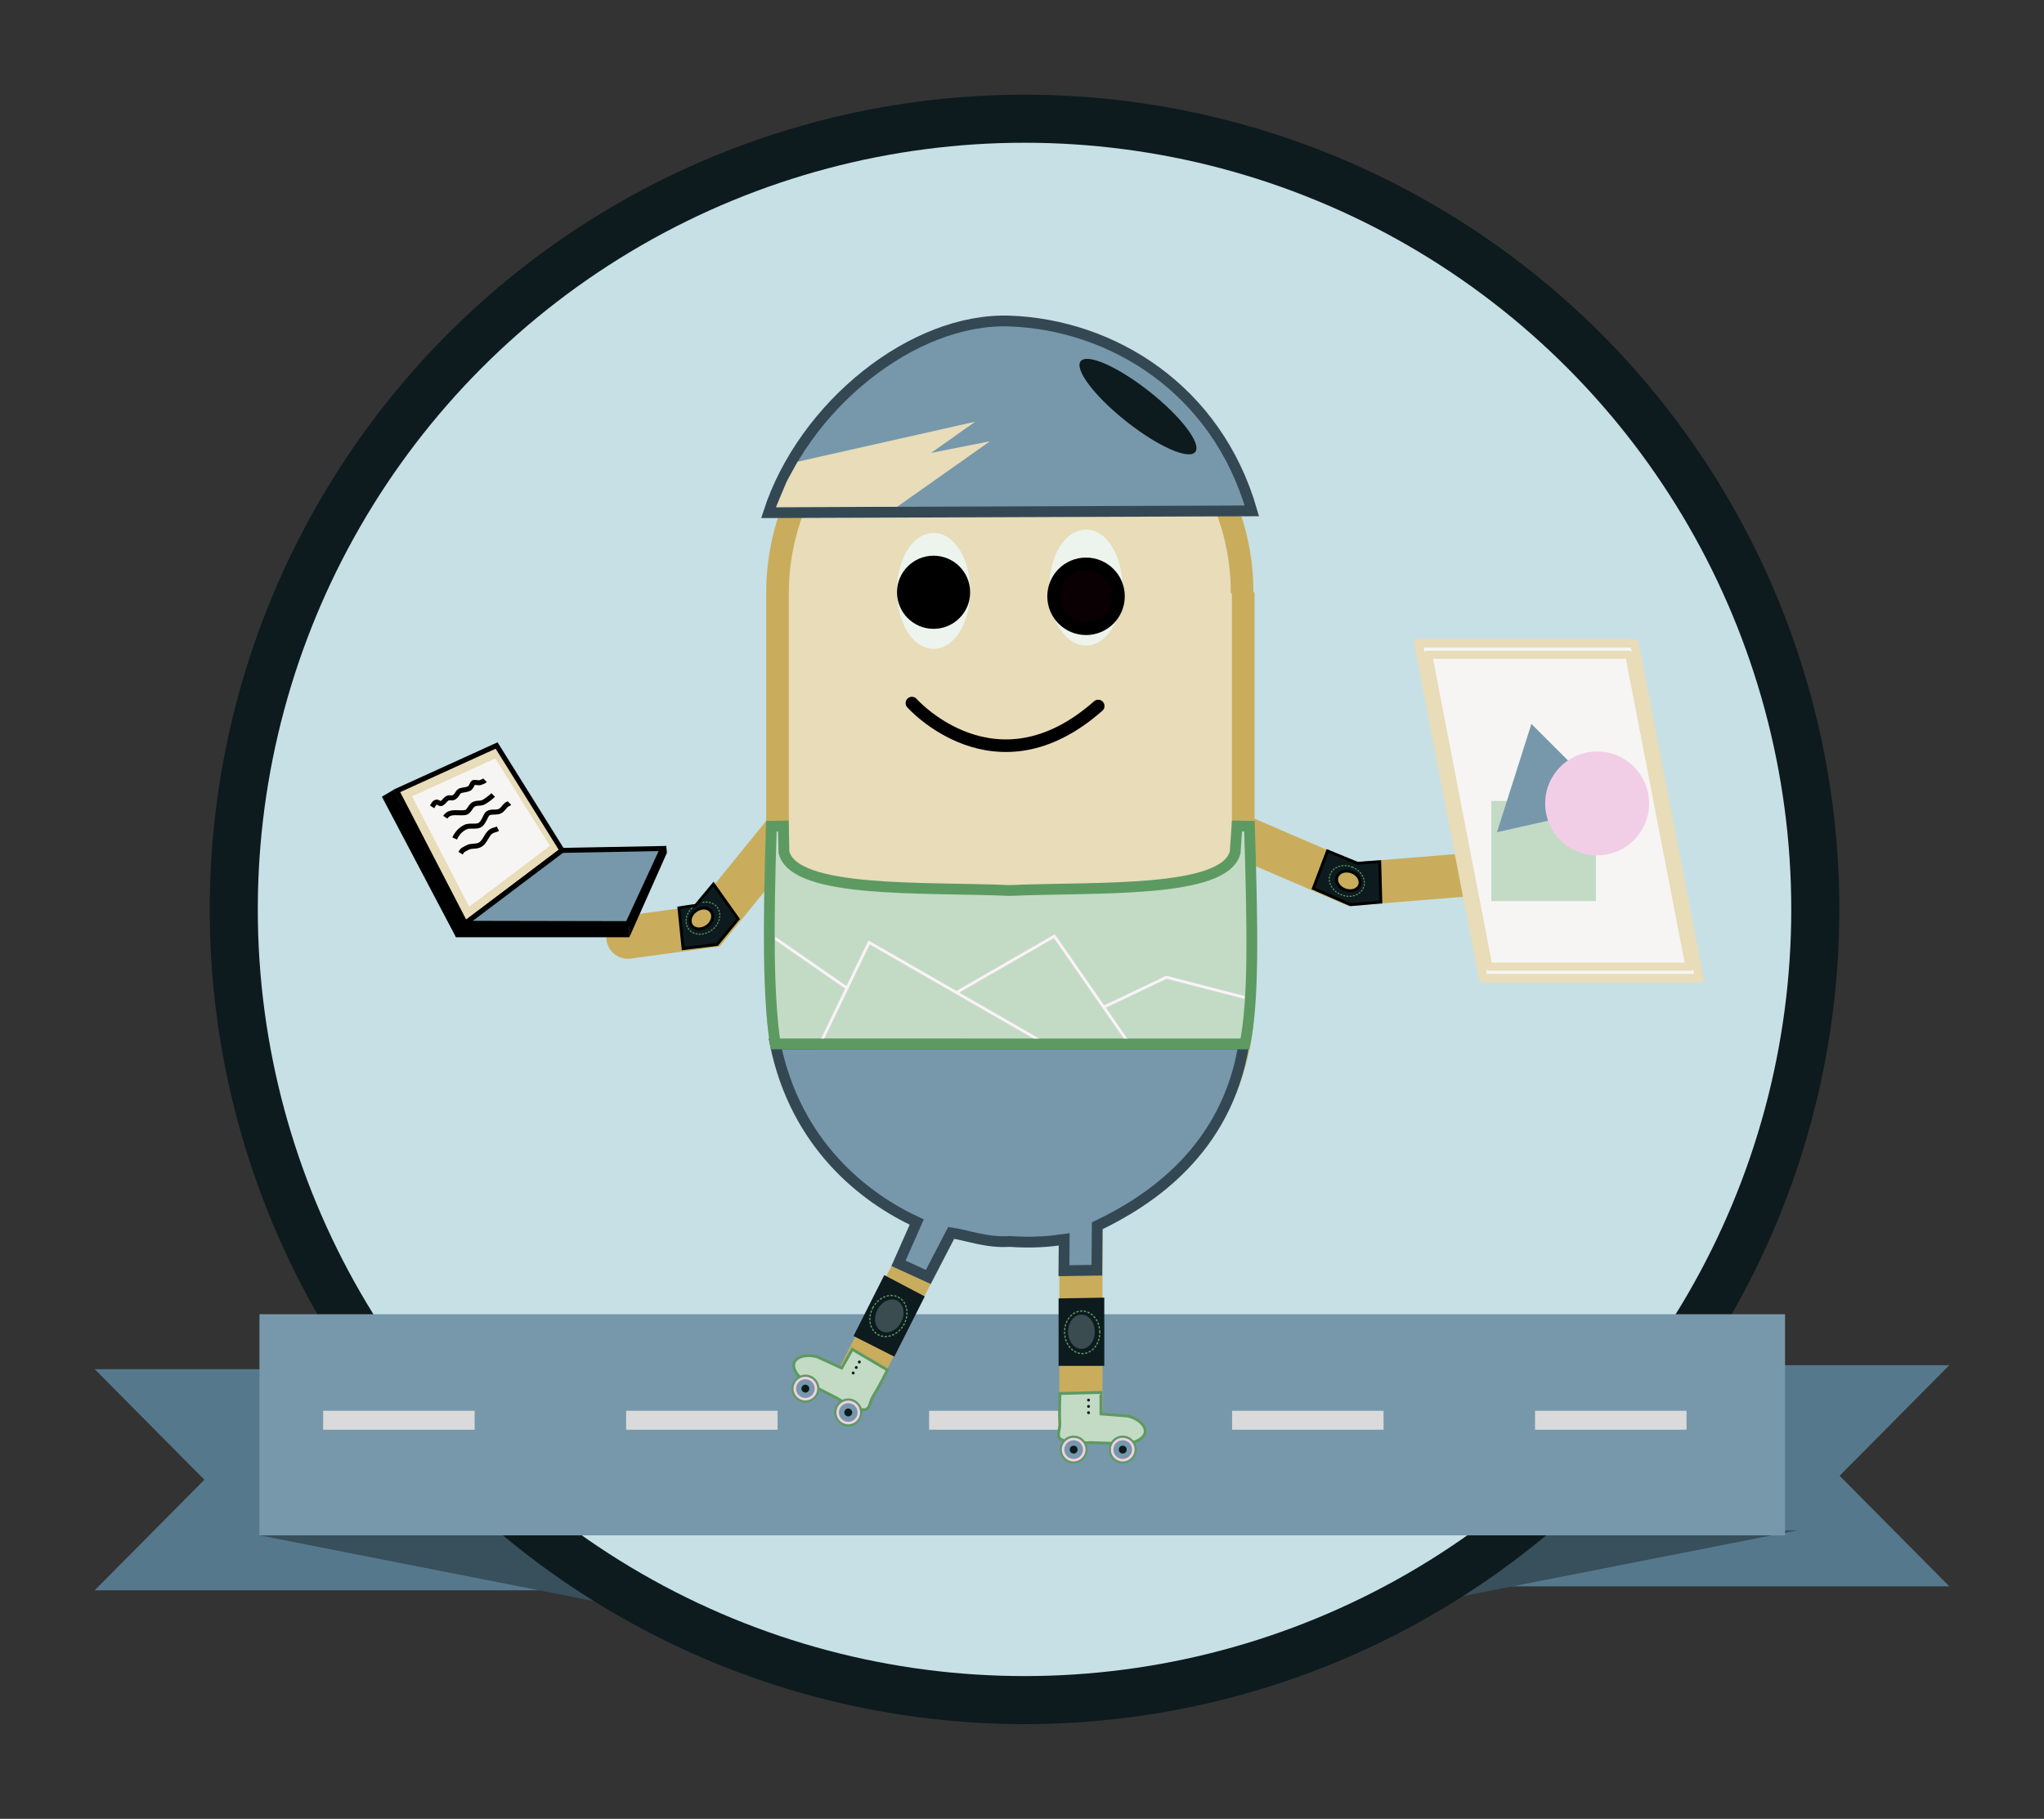 <?xml version="1.0" encoding="UTF-8" standalone="no"?>
<svg
   xmlns:osb="http://www.openswatchbook.org/uri/2009/osb"
   xmlns:dc="http://purl.org/dc/elements/1.1/"
   xmlns:cc="http://creativecommons.org/ns#"
   xmlns:rdf="http://www.w3.org/1999/02/22-rdf-syntax-ns#"
   xmlns:svg="http://www.w3.org/2000/svg"
   xmlns="http://www.w3.org/2000/svg"
   xmlns:xlink="http://www.w3.org/1999/xlink"
   xmlns:sodipodi="http://sodipodi.sourceforge.net/DTD/sodipodi-0.dtd"
   xmlns:inkscape="http://www.inkscape.org/namespaces/inkscape"
   width="107.943mm"
   height="96.061mm"
   viewBox="0 0 107.943 96.061"
   version="1.1"
   id="svg8"
   inkscape:version="1.0 (4035a4fb49, 2020-05-01)"
   sodipodi:docname="original.svg">
  <rect x="0" y="0" width="107.943" height="96.061" fill="#333333" stroke="none"/>
  <defs
     id="defs2">
    <inkscape:path-effect
       simplify_just_coalesce="false"
       simplify_individual_paths="false"
       helper_size="0"
       smooth_angles="360"
       threshold="0.001"
       steps="1"
       lpeversion="1"
       is_visible="true"
       id="path-effect1564"
       effect="simplify" />
    <inkscape:path-effect
       simplify_just_coalesce="false"
       simplify_individual_paths="false"
       helper_size="0"
       smooth_angles="360"
       threshold="0.001"
       steps="1"
       lpeversion="1"
       is_visible="true"
       id="path-effect1534"
       effect="simplify" />
    <inkscape:path-effect
       simplify_just_coalesce="false"
       simplify_individual_paths="false"
       helper_size="0"
       smooth_angles="360"
       threshold="0.001"
       steps="1"
       lpeversion="1"
       is_visible="true"
       id="path-effect1530"
       effect="simplify" />
    <inkscape:path-effect
       simplify_just_coalesce="false"
       simplify_individual_paths="false"
       helper_size="0"
       smooth_angles="360"
       threshold="0.001"
       steps="1"
       lpeversion="1"
       is_visible="true"
       id="path-effect1526"
       effect="simplify" />
    <inkscape:path-effect
       simplify_just_coalesce="false"
       simplify_individual_paths="false"
       helper_size="0"
       smooth_angles="360"
       threshold="0.001"
       steps="1"
       lpeversion="1"
       is_visible="true"
       id="path-effect1522"
       effect="simplify" />
    <linearGradient
       gradientTransform="matrix(0.265,0,0,0.265,-2.255,2.083)"
       id="linearGradient1758"
       osb:paint="solid">
      <stop
         style="stop-color:#f2cee6;stop-opacity:1;"
         offset="0"
         id="stop1756" />
    </linearGradient>
    <linearGradient
       gradientTransform="matrix(0.442,0,0,0.45,5.902,-0.022)"
       id="linearGradient1752"
       osb:paint="solid">
      <stop
         style="stop-color:#e8dcb9;stop-opacity:1;"
         offset="0"
         id="stop1750" />
    </linearGradient>
    <linearGradient
       gradientTransform="matrix(0.151,0,0,0.151,28.945,17.424)"
       id="linearGradient1746"
       osb:paint="solid">
      <stop
         style="stop-color:#c3dbc5;stop-opacity:1;"
         offset="0"
         id="stop1744" />
    </linearGradient>
    <linearGradient
       gradientTransform="matrix(0.006,0,0,0.006,-1.542,2.759)"
       id="linearGradient1740"
       osb:paint="solid">
      <stop
         style="stop-color:#7798ab;stop-opacity:1;"
         offset="0"
         id="stop1738" />
    </linearGradient>
    <linearGradient
       gradientTransform="matrix(0.57,0,0,0.57,0.125,-10.284)"
       id="linearGradient1734"
       osb:paint="solid">
      <stop
         style="stop-color:#0d1b1e;stop-opacity:1;"
         offset="0"
         id="stop1732" />
    </linearGradient>
    <inkscape:path-effect
       simplify_just_coalesce="false"
       simplify_individual_paths="false"
       helper_size="0"
       smooth_angles="360"
       threshold="0.001"
       steps="1"
       lpeversion="1"
       is_visible="true"
       id="path-effect1286"
       effect="simplify" />
    <inkscape:path-effect
       simplify_just_coalesce="false"
       simplify_individual_paths="false"
       helper_size="0"
       smooth_angles="360"
       threshold="0.001"
       steps="1"
       lpeversion="1"
       is_visible="true"
       id="path-effect1205"
       effect="simplify" />
    <inkscape:path-effect
       effect="simplify"
       id="path-effect1276"
       is_visible="true"
       lpeversion="1"
       steps="1"
       threshold="0.001"
       smooth_angles="360"
       helper_size="0"
       simplify_individual_paths="false"
       simplify_just_coalesce="false" />
    <inkscape:path-effect
       effect="simplify"
       id="path-effect1265"
       is_visible="true"
       lpeversion="1"
       steps="1"
       threshold="0.001"
       smooth_angles="360"
       helper_size="0"
       simplify_individual_paths="false"
       simplify_just_coalesce="false" />
    <clipPath
       clipPathUnits="userSpaceOnUse"
       id="clipPath857">
      <circle
         style="fill:#cdab8f;fill-rule:evenodd;stroke-width:0.822;stroke-linecap:round;paint-order:stroke fill markers"
         id="circle859"
         cx="50.915"
         cy="50.113"
         r="40.491" />
    </clipPath>
    <clipPath
       clipPathUnits="userSpaceOnUse"
       id="clipPath863">
      <circle
         style="fill:#cdab8f;fill-rule:evenodd;stroke-width:0.822;stroke-linecap:round;paint-order:stroke fill markers"
         id="circle865"
         cx="50.915"
         cy="50.113"
         r="40.491" />
    </clipPath>
    <inkscape:path-effect
       simplify_just_coalesce="false"
       simplify_individual_paths="false"
       helper_size="0"
       smooth_angles="360"
       threshold="0.001"
       steps="1"
       lpeversion="1"
       is_visible="true"
       id="path-effect1279"
       effect="simplify" />
    <inkscape:path-effect
       effect="simplify"
       id="path-effect1275"
       is_visible="true"
       lpeversion="1"
       steps="1"
       threshold="0.001"
       smooth_angles="360"
       helper_size="0"
       simplify_individual_paths="false"
       simplify_just_coalesce="false" />
    <linearGradient
       id="linearGradient1155">
      <stop
         style="stop-color:#cccccc;stop-opacity:1;"
         offset="0"
         id="stop1153" />
    </linearGradient>
    <linearGradient
       id="linearGradient1149"
       gradientTransform="matrix(0.268,0,0,0.127,-1.365,12.51)">
      <stop
         style="stop-color:#878787;stop-opacity:1;"
         offset="0"
         id="stop1147" />
    </linearGradient>
    <linearGradient
       id="linearGradient1143"
       gradientTransform="matrix(0.268,0,0,0.127,-1.365,12.51)">
      <stop
         style="stop-color:#dddddd;stop-opacity:1;"
         offset="0"
         id="stop1141" />
    </linearGradient>
    <linearGradient
       id="linearGradient1137">
      <stop
         style="stop-color:#1fe633;stop-opacity:1;"
         offset="0"
         id="stop1135" />
    </linearGradient>
    <linearGradient
       id="linearGradient1131">
      <stop
         style="stop-color:#77ff77;stop-opacity:1;"
         offset="0"
         id="stop1129" />
    </linearGradient>
    <clipPath
       clipPathUnits="userSpaceOnUse"
       id="clipPath1270">
      <path
         clip-path="url(#clipPath857)"
         id="path1272"
         d="M 5.88,63.209 32.072,28.598 78.711,93.678 27.395,97.286 Z"
         style="fill:#5e5c64;stroke:none;stroke-width:0.265px;stroke-linecap:butt;stroke-linejoin:miter;stroke-opacity:1" />
    </clipPath>
    <clipPath
       clipPathUnits="userSpaceOnUse"
       id="clipPath1281">
      <path
         clip-path="url(#clipPath863)"
         id="path1283"
         d="M 62.541,19.644 35.28,92.208 115.06,77.241 Z"
         style="fill:#77767b;stroke:none;stroke-width:0.265px;stroke-linecap:butt;stroke-linejoin:miter;stroke-opacity:1" />
    </clipPath>
    <linearGradient
       gradientTransform="matrix(-0.265,0,0,0.265,73.142,44.548)"
       id="linearGradient966">
      <stop
         id="stop964"
         offset="0"
         style="stop-color:#acc12f;stop-opacity:1;" />
    </linearGradient>
    <linearGradient
       gradientTransform="matrix(-1,0,0,1,153.913,-3.2291675e-6)"
       id="linearGradient960">
      <stop
         id="stop958"
         offset="0"
         style="stop-color:#96a13a;stop-opacity:1;" />
    </linearGradient>
    <linearGradient
       gradientTransform="matrix(-1,0,0,1,153.913,-3.2291675e-6)"
       id="linearGradient954">
      <stop
         id="stop952"
         offset="0"
         style="stop-color:#6c7d47;stop-opacity:1;" />
    </linearGradient>
    <linearGradient
       id="linearGradient948">
      <stop
         id="stop946"
         offset="0"
         style="stop-color:#575c55;stop-opacity:1;" />
    </linearGradient>
    <linearGradient
       gradientTransform="matrix(-3.78,0,0,3.78,437.583,-169.619)"
       id="linearGradient942">
      <stop
         id="stop940"
         offset="0"
         style="stop-color:#45425a;stop-opacity:1;" />
    </linearGradient>
    <clipPath
       id="clipPath1148"
       clipPathUnits="userSpaceOnUse">
      <path
         id="path1150"
         style="fill:url(#linearGradient960);stroke:url(#linearGradient954);stroke-width:1;stroke-linecap:butt;stroke-linejoin:miter;stroke-miterlimit:4;stroke-dasharray:none;stroke-opacity:1"
         d="m 54.658,94.176 -6.288,9.436 4.494,2.585 1.298,-2.14 0.111,10.672 h 22.684 22.684 l 0.111,-10.672 1.297,2.14 4.494,-2.585 -6.122,-9.436 -22.464,2.9 z"
         sodipodi:nodetypes="ccccccccccccc" />
    </clipPath>
    <clipPath
       id="clipPath1279"
       clipPathUnits="userSpaceOnUse">
      <circle
         style="fill:#99c1f1;fill-rule:evenodd;stroke-width:0.822;stroke-linecap:round;paint-order:stroke fill markers"
         id="circle1281"
         cx="50.915"
         cy="50.113"
         r="40.491" />
    </clipPath>
    <clipPath
       id="clipPath1291"
       clipPathUnits="userSpaceOnUse">
      <circle
         style="fill:#99c1f1;fill-rule:evenodd;stroke-width:0.822;stroke-linecap:round;paint-order:stroke fill markers"
         id="circle1293"
         cx="50.915"
         cy="50.113"
         r="40.491" />
    </clipPath>
    <clipPath
       id="clipPath994"
       clipPathUnits="userSpaceOnUse">
      <path
         id="path996"
         style="fill:url(#linearGradient1740);stroke:#496677;stroke-width:1;stroke-linecap:butt;stroke-linejoin:miter;stroke-miterlimit:4;stroke-dasharray:none;stroke-opacity:1"
         d="M 55.993,94.529 54.871,94.548 c -0.299,9.629 -0.292,15.684 0.364,20.18 h 21.722 21.827 c 0.82,-4.099 0.71,-10.551 0.411,-20.18 l -1.156,-0.019 -0.167,2.439 c -0.984,3.846 -12.928,3.192 -20.915,3.537 -7.987,-0.345 -19.931,0.309 -20.914,-3.537 z"
         sodipodi:nodetypes="ccccccccccc" />
    </clipPath>
    <linearGradient
       gradientUnits="userSpaceOnUse"
       gradientTransform="matrix(0.119,0,0,0.119,30.272,22.295)"
       id="linearGradient1202"
       xlink:href="#linearGradient1752"
       inkscape:collect="always" />
    <linearGradient
       gradientUnits="userSpaceOnUse"
       gradientTransform="matrix(-0.086,0,0,0.086,-64.094,-63.553)"
       id="linearGradient1206"
       xlink:href="#linearGradient1746"
       inkscape:collect="always" />
    <linearGradient
       gradientTransform="matrix(0.119,0,0,0.119,30.272,22.295)"
       gradientUnits="userSpaceOnUse"
       id="linearGradient1283"
       xlink:href="#linearGradient1752"
       inkscape:collect="always" />
    <linearGradient
       gradientTransform="matrix(-0.086,0,0,0.086,-64.094,-63.553)"
       gradientUnits="userSpaceOnUse"
       id="linearGradient1285"
       xlink:href="#linearGradient1746"
       inkscape:collect="always" />
  </defs>
  <sodipodi:namedview
     id="base"
     pagecolor="#ffffff"
     bordercolor="#666666"
     borderopacity="1.0"
     inkscape:pageopacity="0.0"
     inkscape:pageshadow="2"
     inkscape:zoom="2"
     inkscape:cx="186.19284"
     inkscape:cy="163.68954"
     inkscape:document-units="mm"
     inkscape:current-layer="layer1"
     inkscape:document-rotation="0"
     showgrid="false"
     showguides="true"
     inkscape:guide-bbox="true"
     inkscape:window-width="1920"
     inkscape:window-height="1017"
     inkscape:window-x="-8"
     inkscape:window-y="-8"
     inkscape:window-maximized="1"
     fit-margin-top="5"
     fit-margin-left="5"
     fit-margin-right="5"
     fit-margin-bottom="5" />
  <g
     inkscape:label="Ebene 1"
     inkscape:groupmode="layer"
     id="layer1"
     transform="translate(3.19,-2.083)">
    <path
       id="path861"
       style="fill:#56788c;fill-opacity:1;paint-order:stroke fill markers"
       fill="#c01c28"
       d="m 99.753,74.185 -5.793,5.84 5.793,5.84 h -23.463 v -11.679 z" />
    <path
       id="path863"
       fill="#a51d2d"
       d="m 91.746,82.904 -17.67,3.474 v -3.474 z"
       style="fill:#384f5c;fill-opacity:1" />
    <path
       id="path857"
       style="fill:#56788c;fill-opacity:1;paint-order:stroke fill markers"
       fill="#c01c28"
       d="m 1.81,74.395 5.793,5.84 -5.793,5.84 H 25.273 v -11.679 z" />
    <path
       id="path859"
       fill="#a51d2d"
       d="m 10.513,83.171 17.67,3.474 v -3.474 z"
       style="fill:#384f5c;fill-opacity:1" />
    <circle
       style="fill:url(#linearGradient1734);fill-rule:evenodd;stroke-width:0.873;stroke-linecap:round;paint-order:stroke fill markers"
       id="path841"
       cx="50.915"
       cy="50.113"
       r="43.03" />
    <circle
       r="40.491"
       cy="50.113"
       cx="50.915"
       id="circle843"
       style="fill:#c6e0e6;fill-opacity:1;fill-rule:evenodd;stroke-width:0.822;stroke-linecap:round;paint-order:stroke fill markers" />
    <g
       transform="matrix(0.507,0,0,0.507,-48.577,-28.629)"
       inkscape:label="Pants"
       id="layer3"
       style="display:inline" />
    <rect
       id="rect869"
       style="fill:url(#linearGradient1740);paint-order:stroke fill markers"
       fill="#e01b24"
       ry="0"
       height="11.679"
       width="80.565"
       y="71.493"
       x="10.513" />
    <path
       sodipodi:nodetypes="ccc"
       id="path72"
       d="m 38.173,46.138 -3.953,4.861 -4.252,0.581"
       style="fill:none;stroke:#c9ad5c;stroke-width:2.279;stroke-linecap:round;stroke-linejoin:miter;stroke-miterlimit:4;stroke-dasharray:none;stroke-opacity:1" />
    <path
       style="fill:none;stroke:#c9ad5c;stroke-width:2.279;stroke-linecap:round;stroke-linejoin:miter;stroke-miterlimit:4;stroke-dasharray:none;stroke-opacity:1"
       d="m 62.074,46.138 6.137,2.639 5.833,-0.471"
       id="path897"
       sodipodi:nodetypes="ccc" />
    <path
       sodipodi:nodetypes="cc"
       id="path903"
       d="m 46.394,66.554 -4.366,8.521"
       style="fill:none;stroke:#c9ad5c;stroke-width:2.279;stroke-linecap:round;stroke-linejoin:miter;stroke-miterlimit:4;stroke-dasharray:none;stroke-opacity:1" />
    <path
       style="fill:none;stroke:#c9ad5c;stroke-width:2.279;stroke-linecap:round;stroke-linejoin:miter;stroke-miterlimit:4;stroke-dasharray:none;stroke-opacity:1"
       d="M 53.893,66.554 V 76.961"
       id="path905" />
    <path
       d="M 44.051,22.674 C 40.229,24.877 37.871,28.967 37.871,33.395 v 21.491 c -7.2e-5,4.389 2.317,8.45 6.087,10.666 3.803,2.236 8.506,2.257 12.328,0.054 3.822,-2.203 6.18,-6.293 6.18,-10.721 V 33.395 h -0.061 c 0.013,-4.377 -2.279,-8.434 -6.025,-10.666 -3.803,-2.236 -8.506,-2.257 -12.328,-0.054 z"
       style="fill:url(#linearGradient1283);fill-opacity:1;stroke:#c9ad5c;stroke-width:1.196;stroke-linecap:round;stroke-linejoin:bevel;stroke-miterlimit:4;stroke-dasharray:none;stroke-opacity:1"
       id="path1031"
       sodipodi:nodetypes="cccssccccc" />
    <path
       sodipodi:nodetypes="sssss"
       d="m 45.355,25.526 c -2.402,1.261 -2.357,2.964 -3.902,2.888 -1.388,-0.069 -0.085,-2.387 1.787,-3.646 1.961,-1.319 3.628,-2.079 4.871,-1.738 1.605,0.439 -1.9,2.047 -2.756,2.496 z"
       style="fill:#ecf4ed;fill-opacity:1;stroke:none;stroke-width:0.191;stroke-linecap:round;stroke-linejoin:bevel;stroke-miterlimit:4;stroke-dasharray:none;stroke-opacity:1"
       id="path1061" />
    <path
       id="path1033"
       d="m 44.968,39.216 c 0,0 4.4,4.96 9.838,0.154"
       style="fill:none;stroke:#000000;stroke-width:0.664;stroke-linecap:round;stroke-linejoin:miter;stroke-miterlimit:4;stroke-dasharray:none;stroke-opacity:1" />
    <g
       transform="matrix(0.57,0,0,0.57,4.494,-6.132)"
       id="g1047">
      <g
         id="g1039">
        <ellipse
           ry="4.644"
           rx="2.659"
           style="fill:#ecf4ed;fill-opacity:1;stroke:#ecf4ed;stroke-width:1.459;stroke-linecap:round;stroke-linejoin:bevel;stroke-miterlimit:4;stroke-dasharray:none;stroke-opacity:1"
           id="ellipse1035"
           cx="73.014"
           cy="69.163" />
        <circle
           r="2.806"
           cy="69.29"
           cx="73.014"
           id="circle1037"
           style="fill:#000000;fill-opacity:1;stroke:#000000;stroke-width:1.165;stroke-linecap:round;stroke-linejoin:bevel;stroke-miterlimit:4;stroke-dasharray:none;stroke-opacity:1" />
      </g>
      <g
         id="g1045">
        <ellipse
           cy="68.854"
           cx="87.131"
           id="ellipse1041"
           style="fill:#ecf4ed;fill-opacity:1;stroke:#ecf4ed;stroke-width:1.459;stroke-linecap:round;stroke-linejoin:bevel;stroke-miterlimit:4;stroke-dasharray:none;stroke-opacity:1"
           rx="2.659"
           ry="4.644" />
        <circle
           r="3.007"
           cy="69.664"
           cx="87.139"
           id="circle1043"
           style="fill:#0a0003;fill-opacity:1;stroke:#000000;stroke-width:1.165;stroke-linecap:round;stroke-linejoin:bevel;stroke-miterlimit:4;stroke-dasharray:none;stroke-opacity:1" />
      </g>
    </g>
    <path
       sodipodi:nodetypes="ccccccccccccc"
       d="m 37.751,57.216 c 1.087,5.34 4.738,8.144 7.471,9.409 l -0.963,2.179 1.573,0.721 1.21,-2.33 c 0.802,0.111 1.882,0.54 3.083,0.454 1.2,0.086 2.082,0.005 2.884,-0.107 l -0.013,1.652 1.739,-0.026 0.02,-2.345 c 2.724,-1.308 6.848,-3.965 7.745,-9.608 H 50.125 Z"
       style="fill:url(#linearGradient1740);stroke:#344854;stroke-width:0.57;stroke-linecap:butt;stroke-linejoin:miter;stroke-miterlimit:4;stroke-dasharray:none;stroke-opacity:1;paint-order:normal"
       id="path1124" />
    <path
       sodipodi:nodetypes="ccccccccccc"
       d="m 38.182,45.709 -0.639,0.011 c -0.17,5.485 -0.166,8.934 0.207,11.496 H 50.125 62.559 C 63.026,54.881 62.963,51.205 62.793,45.72 l -0.659,-0.011 -0.095,1.39 c -0.56,2.191 -7.365,1.818 -11.915,2.015 -4.55,-0.196 -11.354,0.176 -11.914,-2.015 z"
       style="fill:url(#linearGradient1746);stroke:#5d9a62;stroke-width:0.57;stroke-linecap:butt;stroke-linejoin:miter;stroke-miterlimit:4;stroke-dasharray:none;stroke-opacity:1;paint-order:fill markers stroke"
       id="path970" />
    <g
       transform="matrix(0.556,0,0,0.556,7.344,-6.857)"
       style="stroke:#fcf2f8;stroke-opacity:1"
       clip-path="url(#clipPath994)"
       id="g988">
      <path
         sodipodi:nodetypes="ccc"
         style="fill:none;stroke:#fcf2f8;stroke-width:0.265px;stroke-linecap:butt;stroke-linejoin:miter;stroke-opacity:1"
         d="m 58.41,116.349 5.192,-10.749 19.05,10.947"
         id="path975" />
      <path
         sodipodi:nodetypes="ccc"
         style="fill:none;stroke:#fcf2f8;stroke-width:0.265px;stroke-linecap:butt;stroke-linejoin:miter;stroke-opacity:1"
         d="m 71.873,110.376 9.324,-5.371 8.764,12.601"
         id="path977" />
      <path
         sodipodi:nodetypes="ccc"
         style="fill:none;stroke:#fcf2f8;stroke-width:0.265px;stroke-linecap:butt;stroke-linejoin:miter;stroke-opacity:1"
         d="m 102.315,111.62 -10.469,-2.712 -6.037,2.878"
         id="path979" />
      <path
         sodipodi:nodetypes="cc"
         style="fill:none;stroke:#fcf2f8;stroke-width:0.265;stroke-linecap:square;stroke-linejoin:bevel;stroke-miterlimit:4;stroke-dasharray:none;stroke-opacity:1;paint-order:markers stroke fill"
         d="m 52.733,103.858 8.763,6.081"
         id="path981" />
    </g>
    <g
       transform="matrix(0.403,-0.403,0.403,0.403,-17.213,47.405)"
       id="g1019">
      <path
         sodipodi:nodetypes="ccccccccccscc"
         transform="matrix(0.265,0,0,0.265,38.136,44.878)"
         id="path998"
         style="fill:url(#linearGradient1734);stroke:#000000;stroke-width:1px;stroke-linecap:butt;stroke-linejoin:miter;stroke-opacity:1"
         d="m 251.75,222.75 -12.778,5.763 5.141,13.193 8.175,6.883 9.715,-10.276 -5.91,-5.144 z m -2.902,8.51 c 1.45,-0.014 2.914,1.045 3.662,2.648 0.98,2.099 0.424,4.431 -1.24,5.209 -1.666,0.778 -3.811,-0.294 -4.791,-2.395 -0.981,-2.101 -0.424,-4.434 1.242,-5.211 0.348,-0.163 0.73,-0.248 1.127,-0.252 z" />
      <ellipse
         style="fill:none;fill-rule:evenodd;stroke:#5d9a62;stroke-width:0.099;stroke-linecap:round;stroke-linejoin:round;stroke-miterlimit:4;stroke-dasharray:0.099, 0.197;stroke-dashoffset:0;stroke-opacity:1;paint-order:stroke fill markers"
         id="path1015"
         cx="54.365"
         cy="139.176"
         rx="1.38"
         ry="1.664"
         transform="rotate(-22.852)" />
    </g>
    <g
       transform="matrix(-0.496,-0.28,-0.28,0.496,115.586,26.594)"
       id="g1025">
      <path
         sodipodi:nodetypes="ccccccccccscc"
         transform="matrix(0.265,0,0,0.265,38.136,44.878)"
         d="m 251.75,222.75 -13.537,6.374 2.009,11.396 9.674,7.124 8.286,-11.701 -4.696,-3.659 z m -2.902,8.51 c 1.45,-0.014 2.914,1.045 3.662,2.648 0.98,2.099 0.424,4.431 -1.24,5.209 -1.666,0.778 -3.811,-0.294 -4.791,-2.395 -0.981,-2.101 -0.424,-4.434 1.242,-5.211 0.348,-0.163 0.73,-0.248 1.127,-0.252 z"
         style="fill:url(#linearGradient1734);stroke:#000000;stroke-width:1px;stroke-linecap:butt;stroke-linejoin:miter;stroke-opacity:1"
         id="path1021" />
      <path
         d="m 55.73,139.429 a 1.38,1.664 0 0 1 -1.326,1.41 1.38,1.664 0 0 1 -1.389,-1.32 1.38,1.664 0 0 1 0.828,-1.884 1.38,1.664 0 0 1 1.686,0.644"
         sodipodi:arc-type="arc"
         sodipodi:open="true"
         sodipodi:end="5.7141839"
         sodipodi:start="0.15283979"
         sodipodi:ry="1.6642343"
         sodipodi:rx="1.3802935"
         sodipodi:cy="139.17612"
         sodipodi:cx="54.365406"
         sodipodi:type="arc"
         transform="rotate(-22.852)"
         id="ellipse1023"
         style="fill:none;fill-rule:evenodd;stroke:#5d9a62;stroke-width:0.099;stroke-linecap:round;stroke-linejoin:round;stroke-miterlimit:4;stroke-dasharray:0.099, 0.197;stroke-dashoffset:0;stroke-opacity:1;paint-order:stroke fill markers" />
    </g>
    <path
       id="path1548"
       d="M 13.875,77.092 H 88.091"
       style="fill:none;stroke:#dadada;stroke-width:1;stroke-linecap:butt;stroke-linejoin:miter;stroke-miterlimit:4;stroke-dasharray:8, 8;stroke-dashoffset:0;stroke-opacity:1" />
    <g
       transform="matrix(0.498,0.277,-0.277,0.498,48.412,-18.814)"
       id="g1092">
      <path
         style="fill:url(#linearGradient1285);fill-opacity:1;stroke:#5d9a62;stroke-width:0.265px;stroke-linecap:butt;stroke-linejoin:miter;stroke-opacity:1"
         d="m 68.503,146.958 3.777,0.094 c 0,0 0.089,1.404 0.027,2.82 -0.023,0.53 0.338,1.169 -0.099,1.424 -0.68,0.397 -1.983,0.367 -2.722,0.308 l -3.521,0.114 c -2.624,-0.603 -1.517,-2.225 0.047,-2.572 l 2.479,-0.199 z"
         id="path1032"
         sodipodi:nodetypes="ccssccccc" />
      <g
         id="g1050"
         transform="matrix(2.013,0,0,2.013,-71.364,-154.271)">
        <circle
           r="0.645"
           cy="152.273"
           cx="70.733"
           id="path1034"
           style="fill:#5d9a62;fill-opacity:1;fill-rule:evenodd;stroke:none;stroke-width:0.599;stroke-linecap:square;stroke-linejoin:bevel;stroke-miterlimit:4;stroke-dasharray:none;stroke-opacity:1;paint-order:stroke markers fill" />
        <circle
           style="fill:url(#linearGradient1758);fill-opacity:1;fill-rule:evenodd;stroke:none;stroke-width:0.507;stroke-linecap:square;stroke-linejoin:bevel;stroke-miterlimit:4;stroke-dasharray:none;stroke-opacity:1;paint-order:stroke markers fill"
           id="circle1042"
           cx="70.733"
           cy="152.273"
           r="0.546" />
        <circle
           r="0.43"
           cy="152.273"
           cx="70.733"
           id="circle1044"
           style="fill:url(#linearGradient1740);fill-opacity:1;fill-rule:evenodd;stroke:none;stroke-width:0.399;stroke-linecap:square;stroke-linejoin:bevel;stroke-miterlimit:4;stroke-dasharray:none;stroke-opacity:1;paint-order:stroke markers fill" />
      </g>
      <g
         transform="matrix(2.013,0,0,2.013,-75.911,-154.271)"
         id="g1066">
        <circle
           style="fill:#5d9a62;fill-opacity:1;fill-rule:evenodd;stroke:none;stroke-width:0.599;stroke-linecap:square;stroke-linejoin:bevel;stroke-miterlimit:4;stroke-dasharray:none;stroke-opacity:1;paint-order:stroke markers fill"
           id="circle1060"
           cx="70.733"
           cy="152.273"
           r="0.645" />
        <circle
           r="0.546"
           cy="152.273"
           cx="70.733"
           id="circle1062"
           style="fill:url(#linearGradient1758);fill-opacity:1;fill-rule:evenodd;stroke:none;stroke-width:0.507;stroke-linecap:square;stroke-linejoin:bevel;stroke-miterlimit:4;stroke-dasharray:none;stroke-opacity:1;paint-order:stroke markers fill" />
        <circle
           style="fill:url(#linearGradient1740);fill-opacity:1;fill-rule:evenodd;stroke:none;stroke-width:0.399;stroke-linecap:square;stroke-linejoin:bevel;stroke-miterlimit:4;stroke-dasharray:none;stroke-opacity:1;paint-order:stroke markers fill"
           id="circle1064"
           cx="70.733"
           cy="152.273"
           r="0.43" />
        <circle
           r="0.18"
           cy="152.273"
           cx="70.733"
           id="circle1068"
           style="fill:url(#linearGradient1734);fill-opacity:1;fill-rule:evenodd;stroke:none;stroke-width:0.167;stroke-linecap:square;stroke-linejoin:bevel;stroke-miterlimit:4;stroke-dasharray:none;stroke-opacity:1;paint-order:stroke markers fill" />
        <circle
           style="fill:url(#linearGradient1734);fill-opacity:1;fill-rule:evenodd;stroke:none;stroke-width:0.167;stroke-linecap:square;stroke-linejoin:bevel;stroke-miterlimit:4;stroke-dasharray:none;stroke-opacity:1;paint-order:stroke markers fill"
           id="circle1070"
           cx="72.992"
           cy="152.273"
           r="0.18" />
      </g>
      <circle
         style="fill:url(#linearGradient1734);fill-opacity:1;fill-rule:evenodd;stroke:none;stroke-width:4;stroke-linecap:square;stroke-linejoin:bevel;stroke-miterlimit:4;stroke-dasharray:none;stroke-opacity:1;paint-order:stroke markers fill"
         id="path1072"
         cx="69.643"
         cy="147.666"
         r="0.134" />
      <circle
         r="0.134"
         cy="148.251"
         cx="69.643"
         id="circle1074"
         style="fill:url(#linearGradient1734);fill-opacity:1;fill-rule:evenodd;stroke:none;stroke-width:4;stroke-linecap:square;stroke-linejoin:bevel;stroke-miterlimit:4;stroke-dasharray:none;stroke-opacity:1;paint-order:stroke markers fill" />
      <circle
         style="fill:url(#linearGradient1734);fill-opacity:1;fill-rule:evenodd;stroke:none;stroke-width:4;stroke-linecap:square;stroke-linejoin:bevel;stroke-miterlimit:4;stroke-dasharray:none;stroke-opacity:1;paint-order:stroke markers fill"
         id="circle1076"
         cx="69.643"
         cy="148.835"
         r="0.134" />
    </g>
    <g
       transform="matrix(-0.57,0,0,0.57,93.992,-8.142)"
       id="g1122">
      <path
         sodipodi:nodetypes="ccssccccc"
         id="path1094"
         d="m 68.503,146.958 3.777,0.094 c 0,0 0.089,1.404 0.027,2.82 -0.023,0.53 0.338,1.169 -0.099,1.424 -0.68,0.397 -1.983,0.367 -2.722,0.308 l -3.521,0.114 c -2.624,-0.603 -1.517,-2.225 0.047,-2.572 l 2.479,-0.199 z"
         style="fill:url(#linearGradient1206);fill-opacity:1;stroke:#5d9a62;stroke-width:0.265px;stroke-linecap:butt;stroke-linejoin:miter;stroke-opacity:1" />
      <g
         transform="matrix(2.013,0,0,2.013,-71.364,-154.271)"
         id="g1102">
        <circle
           style="fill:#5d9a62;fill-opacity:1;fill-rule:evenodd;stroke:none;stroke-width:0.599;stroke-linecap:square;stroke-linejoin:bevel;stroke-miterlimit:4;stroke-dasharray:none;stroke-opacity:1;paint-order:stroke markers fill"
           id="circle1096"
           cx="70.733"
           cy="152.273"
           r="0.645" />
        <circle
           r="0.546"
           cy="152.273"
           cx="70.733"
           id="circle1098"
           style="fill:url(#linearGradient1758);fill-opacity:1;fill-rule:evenodd;stroke:none;stroke-width:0.507;stroke-linecap:square;stroke-linejoin:bevel;stroke-miterlimit:4;stroke-dasharray:none;stroke-opacity:1;paint-order:stroke markers fill" />
        <circle
           style="fill:url(#linearGradient1740);fill-opacity:1;fill-rule:evenodd;stroke:none;stroke-width:0.399;stroke-linecap:square;stroke-linejoin:bevel;stroke-miterlimit:4;stroke-dasharray:none;stroke-opacity:1;paint-order:stroke markers fill"
           id="circle1100"
           cx="70.733"
           cy="152.273"
           r="0.43" />
      </g>
      <g
         id="g1114"
         transform="matrix(2.013,0,0,2.013,-75.911,-154.271)">
        <circle
           r="0.645"
           cy="152.273"
           cx="70.733"
           id="circle1104"
           style="fill:#5d9a62;fill-opacity:1;fill-rule:evenodd;stroke:none;stroke-width:0.599;stroke-linecap:square;stroke-linejoin:bevel;stroke-miterlimit:4;stroke-dasharray:none;stroke-opacity:1;paint-order:stroke markers fill" />
        <circle
           style="fill:url(#linearGradient1758);fill-opacity:1;fill-rule:evenodd;stroke:none;stroke-width:0.507;stroke-linecap:square;stroke-linejoin:bevel;stroke-miterlimit:4;stroke-dasharray:none;stroke-opacity:1;paint-order:stroke markers fill"
           id="circle1106"
           cx="70.733"
           cy="152.273"
           r="0.546" />
        <circle
           r="0.43"
           cy="152.273"
           cx="70.733"
           id="circle1108"
           style="fill:url(#linearGradient1740);fill-opacity:1;fill-rule:evenodd;stroke:none;stroke-width:0.399;stroke-linecap:square;stroke-linejoin:bevel;stroke-miterlimit:4;stroke-dasharray:none;stroke-opacity:1;paint-order:stroke markers fill" />
        <circle
           style="fill:url(#linearGradient1734);fill-opacity:1;fill-rule:evenodd;stroke:none;stroke-width:0.167;stroke-linecap:square;stroke-linejoin:bevel;stroke-miterlimit:4;stroke-dasharray:none;stroke-opacity:1;paint-order:stroke markers fill"
           id="circle1110"
           cx="70.733"
           cy="152.273"
           r="0.18" />
        <circle
           r="0.18"
           cy="152.273"
           cx="72.992"
           id="circle1112"
           style="fill:url(#linearGradient1734);fill-opacity:1;fill-rule:evenodd;stroke:none;stroke-width:0.167;stroke-linecap:square;stroke-linejoin:bevel;stroke-miterlimit:4;stroke-dasharray:none;stroke-opacity:1;paint-order:stroke markers fill" />
      </g>
      <circle
         r="0.134"
         cy="147.666"
         cx="69.643"
         id="circle1116"
         style="fill:url(#linearGradient1734);fill-opacity:1;fill-rule:evenodd;stroke:none;stroke-width:4;stroke-linecap:square;stroke-linejoin:bevel;stroke-miterlimit:4;stroke-dasharray:none;stroke-opacity:1;paint-order:stroke markers fill" />
      <circle
         style="fill:url(#linearGradient1734);fill-opacity:1;fill-rule:evenodd;stroke:none;stroke-width:4;stroke-linecap:square;stroke-linejoin:bevel;stroke-miterlimit:4;stroke-dasharray:none;stroke-opacity:1;paint-order:stroke markers fill"
         id="circle1118"
         cx="69.643"
         cy="148.251"
         r="0.134" />
      <circle
         r="0.134"
         cy="148.835"
         cx="69.643"
         id="circle1120"
         style="fill:url(#linearGradient1734);fill-opacity:1;fill-rule:evenodd;stroke:none;stroke-width:4;stroke-linecap:square;stroke-linejoin:bevel;stroke-miterlimit:4;stroke-dasharray:none;stroke-opacity:1;paint-order:stroke markers fill" />
    </g>
    <g
       transform="matrix(0.57,0,0,0.57,6.285,-8.142)"
       id="g1046">
      <g
         id="g1029"
         transform="translate(13.189)">
        <path
           style="fill:url(#linearGradient1734);stroke:url(#linearGradient1734);stroke-width:0.265px;stroke-linecap:butt;stroke-linejoin:miter;stroke-opacity:1"
           d="m 68.398,138.375 v 5.986 h 3.969 v -6.052 z"
           id="path1025" />
        <ellipse
           style="fill:#3a4c50;fill-opacity:1;fill-rule:evenodd;stroke:none;stroke-width:5.002;stroke-linecap:square;stroke-linejoin:bevel;stroke-miterlimit:4;stroke-dasharray:none;stroke-opacity:1;paint-order:stroke markers fill"
           id="ellipse1027"
           cx="70.382"
           cy="141.334"
           rx="1.241"
           ry="1.587" />
      </g>
      <ellipse
         style="display:inline;fill:none;fill-rule:evenodd;stroke:#5d9a62;stroke-width:0.117;stroke-linecap:round;stroke-linejoin:round;stroke-miterlimit:4;stroke-dasharray:0.117, 0.234;stroke-dashoffset:0;stroke-opacity:1;paint-order:stroke fill markers"
         id="path1015-7"
         cx="79.326"
         cy="143.764"
         rx="1.634"
         ry="1.973"
         transform="matrix(1,-0.03,0.03,1,0,0)" />
    </g>
    <g
       transform="matrix(-0.509,-0.257,-0.257,0.509,122.635,21.119)"
       id="g1056">
      <g
         transform="translate(13.189)"
         id="g1052">
        <path
           id="path1048"
           d="m 68.398,138.375 v 5.986 h 3.969 v -6.052 z"
           style="fill:url(#linearGradient1734);stroke:url(#linearGradient1734);stroke-width:0.265px;stroke-linecap:butt;stroke-linejoin:miter;stroke-opacity:1" />
        <ellipse
           ry="1.587"
           rx="1.241"
           cy="141.334"
           cx="70.382"
           id="ellipse1050"
           style="fill:#3a4c50;fill-opacity:1;fill-rule:evenodd;stroke:none;stroke-width:5.002;stroke-linecap:square;stroke-linejoin:bevel;stroke-miterlimit:4;stroke-dasharray:none;stroke-opacity:1;paint-order:stroke markers fill" />
      </g>
      <ellipse
         transform="matrix(1,-0.03,0.03,1,0,0)"
         ry="1.973"
         rx="1.634"
         cy="143.764"
         cx="79.326"
         id="ellipse1054"
         style="display:inline;fill:none;fill-rule:evenodd;stroke:#5d9a62;stroke-width:0.117;stroke-linecap:round;stroke-linejoin:round;stroke-miterlimit:4;stroke-dasharray:0.117, 0.234;stroke-dashoffset:0;stroke-opacity:1;paint-order:stroke fill markers" />
    </g>
    <path
       sodipodi:nodetypes="ccsc"
       id="path1131"
       d="m 37.401,29.158 25.518,-0.094 C 61.062,22.618 55.542,19.238 50.141,19.039 45.042,18.851 39.232,23.513 37.401,29.158 Z"
       style="fill:url(#linearGradient1740);stroke:#344854;stroke-width:0.57;stroke-linecap:butt;stroke-linejoin:miter;stroke-miterlimit:4;stroke-dasharray:none;stroke-opacity:1" />
    <ellipse
       style="fill:url(#linearGradient1734);fill-opacity:1;fill-rule:evenodd;stroke:none;stroke-width:0.57;stroke-linecap:square;stroke-linejoin:bevel;stroke-miterlimit:4;stroke-dasharray:none;stroke-opacity:1;paint-order:fill markers stroke"
       id="ellipse1135"
       cx="-59.226"
       cy="-16.865"
       rx="3.859"
       ry="0.997"
       transform="matrix(-0.784,-0.621,-0.621,0.784,0,0)" />
    <path
       style="fill:url(#linearGradient1202);fill-opacity:1;stroke:none;stroke-width:0.151px;stroke-linecap:butt;stroke-linejoin:miter;stroke-opacity:1"
       d="m 38.933,26.467 9.383,-2.114 -4.898,3.457 -5.058,-0.307 z"
       id="path1013"
       sodipodi:nodetypes="ccccc" />
    <path
       sodipodi:nodetypes="ccccc"
       id="path1011"
       d="m 38.361,27.503 10.728,-2.114 -4.898,3.457 -6.398,0.024 z"
       style="fill:url(#linearGradient1752);stroke:none;stroke-width:0.151px;stroke-linecap:butt;stroke-linejoin:miter;stroke-opacity:1" />
    <rect
       y="50.862"
       x="20.887"
       height="0.721"
       width="9.159"
       id="rect1507"
       style="fill:#000000;fill-opacity:1;fill-rule:evenodd;stroke:none;stroke-width:0.101;stroke-linecap:round;stroke-linejoin:round;stroke-dasharray:0.101, 0.202;paint-order:stroke fill markers" />
    <path
       sodipodi:nodetypes="ccccc"
       d="m -55.04,-8.207 8.377,0.402 v 0.715 l -8.425,-0.362 z"
       transform="rotate(-120.526)"
       inkscape:transform-center-y="-3.3332208"
       inkscape:transform-center-x="1.9654318"
       style="fill:#000000;fill-opacity:1;fill-rule:evenodd;stroke:none;stroke-width:0.1;stroke-linecap:round;stroke-linejoin:round;stroke-dasharray:0.1, 0.2;paint-order:stroke fill markers"
       id="rect1509" />
    <path
       sodipodi:nodetypes="ccccc"
       id="path1512"
       d="m 17.763,43.855 5.273,-2.399 3.456,5.54 -5.11,3.853 z"
       style="fill:url(#linearGradient1752);stroke:#000000;stroke-width:0.265px;stroke-linecap:butt;stroke-linejoin:miter;stroke-opacity:1" />
    <path
       id="path1514"
       d="m 26.493,46.996 5.308,-0.099 -1.834,3.969 -8.584,-0.017 z"
       style="fill:url(#linearGradient1740);stroke:#000000;stroke-width:0.265px;stroke-linecap:butt;stroke-linejoin:miter;stroke-opacity:1" />
    <path
       id="path1516"
       d="m 31.994,46.75 0.035,0.374 L 30.046,51.583 v -0.721 z"
       style="fill:#000000;stroke:none;stroke-width:0.265px;stroke-linecap:butt;stroke-linejoin:miter;stroke-opacity:1" />
    <path
       style="fill:#f6f5f4;stroke:none;stroke-width:0.221px;stroke-linecap:butt;stroke-linejoin:miter;stroke-opacity:1"
       d="m 18.57,44.14 4.398,-2.001 2.882,4.62 -4.261,3.213 z"
       id="path1518"
       sodipodi:nodetypes="ccccc" />
    <path
       inkscape:original-d="m 19.630172,44.697094 c 0.08421,-0.132326 0.08762,-0.20008 0.231511,-0.248047 0.06832,-0.02278 0.172323,0.112276 0.264583,0.06615 0.116012,-0.058 0.184179,-0.196495 0.297656,-0.264583 0.113641,-0.06818 0.244252,0.0019 0.347266,-0.04961 0.179863,-0.08993 0.196014,-0.279908 0.330729,-0.347265 0.109176,-0.05459 0.335074,-0.04028 0.496094,-0.132292 0.109725,-0.0627 0.126244,-0.225462 0.198437,-0.297656 0.04081,-0.0408 0.280239,0.0072 0.330729,0 0.08348,-0.01193 0.250405,-0.08504 0.297657,-0.132292"
       inkscape:path-effect="#path-effect1522"
       id="path1520"
       d="m 19.63,44.697 c 0.033,-0.051 0.058,-0.106 0.093,-0.156 0.034,-0.048 0.087,-0.09 0.145,-0.094 0.057,-0.004 0.104,0.036 0.152,0.061 0.042,0.023 0.092,0.018 0.133,-0.008 0.101,-0.066 0.162,-0.174 0.261,-0.243 0.046,-0.032 0.105,-0.039 0.16,-0.039 0.061,7.99e-4 0.125,0.013 0.183,-0.011 0.074,-0.031 0.131,-0.092 0.176,-0.157 0.043,-0.062 0.077,-0.134 0.14,-0.179 0.049,-0.035 0.11,-0.046 0.168,-0.056 0.116,-0.019 0.234,-0.036 0.342,-0.086 0.048,-0.022 0.082,-0.066 0.107,-0.111 0.032,-0.058 0.057,-0.119 0.09,-0.176 0.024,-0.042 0.078,-0.036 0.119,-0.035 0.07,0.002 0.139,0.017 0.209,0.017 0.042,-1.97e-4 0.082,-0.014 0.121,-0.029 0.063,-0.024 0.126,-0.049 0.179,-0.09 0.006,-0.004 0.011,-0.009 0.016,-0.014"
       style="fill:none;stroke:#000000;stroke-width:0.265px;stroke-linecap:butt;stroke-linejoin:miter;stroke-opacity:1" />
    <path
       inkscape:original-d="m 20.324704,45.242797 c 0.246159,-0.375496 0.701462,-0.176673 1.058333,-0.248047 0.205117,-0.04102 0.255753,-0.308305 0.413411,-0.413411 0.14833,-0.09889 0.300124,-0.06664 0.463021,-0.09922 0.144018,-0.0288 0.475782,-0.29388 0.595313,-0.413411"
       inkscape:path-effect="#path-effect1526"
       id="path1524"
       d="m 20.325,45.243 c 0.053,-0.082 0.129,-0.149 0.219,-0.187 0.113,-0.048 0.237,-0.053 0.358,-0.051 0.152,0.002 0.304,0.013 0.456,-0.005 0.057,-0.007 0.112,-0.033 0.154,-0.072 0.096,-0.088 0.144,-0.215 0.236,-0.306 0.065,-0.065 0.156,-0.098 0.246,-0.111 0.093,-0.013 0.19,-0.004 0.28,-0.032 0.063,-0.019 0.12,-0.053 0.174,-0.088 0.117,-0.076 0.228,-0.161 0.333,-0.253 0.025,-0.022 0.05,-0.045 0.074,-0.069"
       style="fill:none;stroke:#000000;stroke-width:0.265px;stroke-linecap:butt;stroke-linejoin:miter;stroke-opacity:1" />
    <path
       inkscape:original-d="m 20.820797,46.367276 c 0.130778,-0.296981 0.341416,-0.511651 0.644922,-0.628385 0.124086,-0.04772 0.429405,0.0051 0.611849,-0.04961 0.281932,-0.08458 0.352467,-0.542333 0.496094,-0.644922 0.161557,-0.115398 0.401615,-0.04017 0.578776,-0.09922 0.208018,-0.06934 0.259416,-0.240607 0.413411,-0.363802 0.04293,-0.03435 0.109914,-0.04377 0.148828,-0.08268"
       inkscape:path-effect="#path-effect1530"
       id="path1528"
       d="m 20.821,46.367 c 0.077,-0.176 0.191,-0.337 0.342,-0.457 0.095,-0.075 0.199,-0.143 0.315,-0.176 0.066,-0.018 0.135,-0.018 0.203,-0.018 0.117,-7.89e-4 0.235,0.003 0.352,-0.016 0.064,-0.011 0.124,-0.041 0.173,-0.084 0.084,-0.075 0.138,-0.176 0.188,-0.275 0.041,-0.08 0.077,-0.163 0.126,-0.239 0.029,-0.046 0.076,-0.078 0.126,-0.096 0.101,-0.037 0.211,-0.032 0.317,-0.035 0.08,-0.002 0.161,-0.012 0.236,-0.044 0.082,-0.036 0.146,-0.101 0.202,-0.169 0.055,-0.066 0.105,-0.139 0.178,-0.186 0.044,-0.028 0.098,-0.037 0.136,-0.074"
       style="fill:none;stroke:#000000;stroke-width:0.265px;stroke-linecap:butt;stroke-linejoin:miter;stroke-opacity:1" />
    <path
       inkscape:original-d="m 21.13499,47.14449 c 0.103273,-0.172122 0.06898,-0.141034 0.363802,-0.297656 0.190864,-0.101397 0.398701,-0.04203 0.595313,-0.115755 0.295851,-0.110946 0.371844,-0.471065 0.578776,-0.677995 0.129448,-0.129448 0.283017,-0.124971 0.429948,-0.198438"
       inkscape:path-effect="#path-effect1534"
       id="path1532"
       d="m 21.135,47.144 c 0.027,-0.043 0.049,-0.09 0.083,-0.129 0.038,-0.042 0.089,-0.068 0.138,-0.094 0.054,-0.028 0.106,-0.058 0.161,-0.085 0.089,-0.043 0.189,-0.053 0.287,-0.06 0.105,-0.007 0.213,-0.014 0.311,-0.055 0.091,-0.038 0.165,-0.107 0.225,-0.184 0.11,-0.141 0.181,-0.308 0.296,-0.446 0.04,-0.048 0.089,-0.09 0.145,-0.119 0.102,-0.053 0.22,-0.068 0.322,-0.12"
       style="fill:none;stroke:#000000;stroke-width:0.265px;stroke-linecap:butt;stroke-linejoin:miter;stroke-opacity:1" />
    <rect
       transform="matrix(1,0,0.19,0.982,0,0)"
       ry="0"
       y="36.714"
       x="64.739"
       height="18.021"
       width="11.41"
       id="rect1566"
       style="fill:#f6f5f4;fill-opacity:1;fill-rule:evenodd;stroke:url(#linearGradient1752);stroke-width:0.469;stroke-linecap:round;stroke-linejoin:round;stroke-miterlimit:4;stroke-dasharray:none;stroke-dashoffset:0;stroke-opacity:1;paint-order:stroke fill markers" />
    <rect
       y="44.383"
       x="75.566"
       height="5.292"
       width="5.523"
       id="rect1572"
       style="fill:url(#linearGradient1746);fill-opacity:1;fill-rule:evenodd;stroke:none;stroke-width:0.465;stroke-linecap:round;stroke-linejoin:round;stroke-miterlimit:4;stroke-dasharray:none;stroke-dashoffset:0;stroke-opacity:1;paint-order:stroke fill markers" />
    <path
       id="path1568"
       d="m 77.683,40.315 -1.819,5.722 6.152,-1.389 z"
       style="fill:url(#linearGradient1740);stroke:none;stroke-width:0.265px;stroke-linecap:butt;stroke-linejoin:miter;stroke-opacity:1" />
    <circle
       r="2.745"
       cy="44.515"
       cx="81.155"
       id="path1570"
       style="fill:url(#linearGradient1758);fill-opacity:1;fill-rule:evenodd;stroke:none;stroke-width:0.465;stroke-linecap:round;stroke-linejoin:round;stroke-miterlimit:4;stroke-dasharray:none;stroke-dashoffset:0;stroke-opacity:1;paint-order:stroke fill markers" />
    <rect
       style="fill:none;fill-opacity:1;fill-rule:evenodd;stroke:url(#linearGradient1752);stroke-width:0.437;stroke-linecap:round;stroke-linejoin:round;stroke-miterlimit:4;stroke-dasharray:none;stroke-dashoffset:0;stroke-opacity:1;paint-order:stroke fill markers"
       id="rect1576"
       width="10.621"
       height="16.775"
       x="65.134"
       y="37.337"
       ry="0"
       transform="matrix(1,0,0.19,0.982,0,0)" />
  </g>
</svg>
